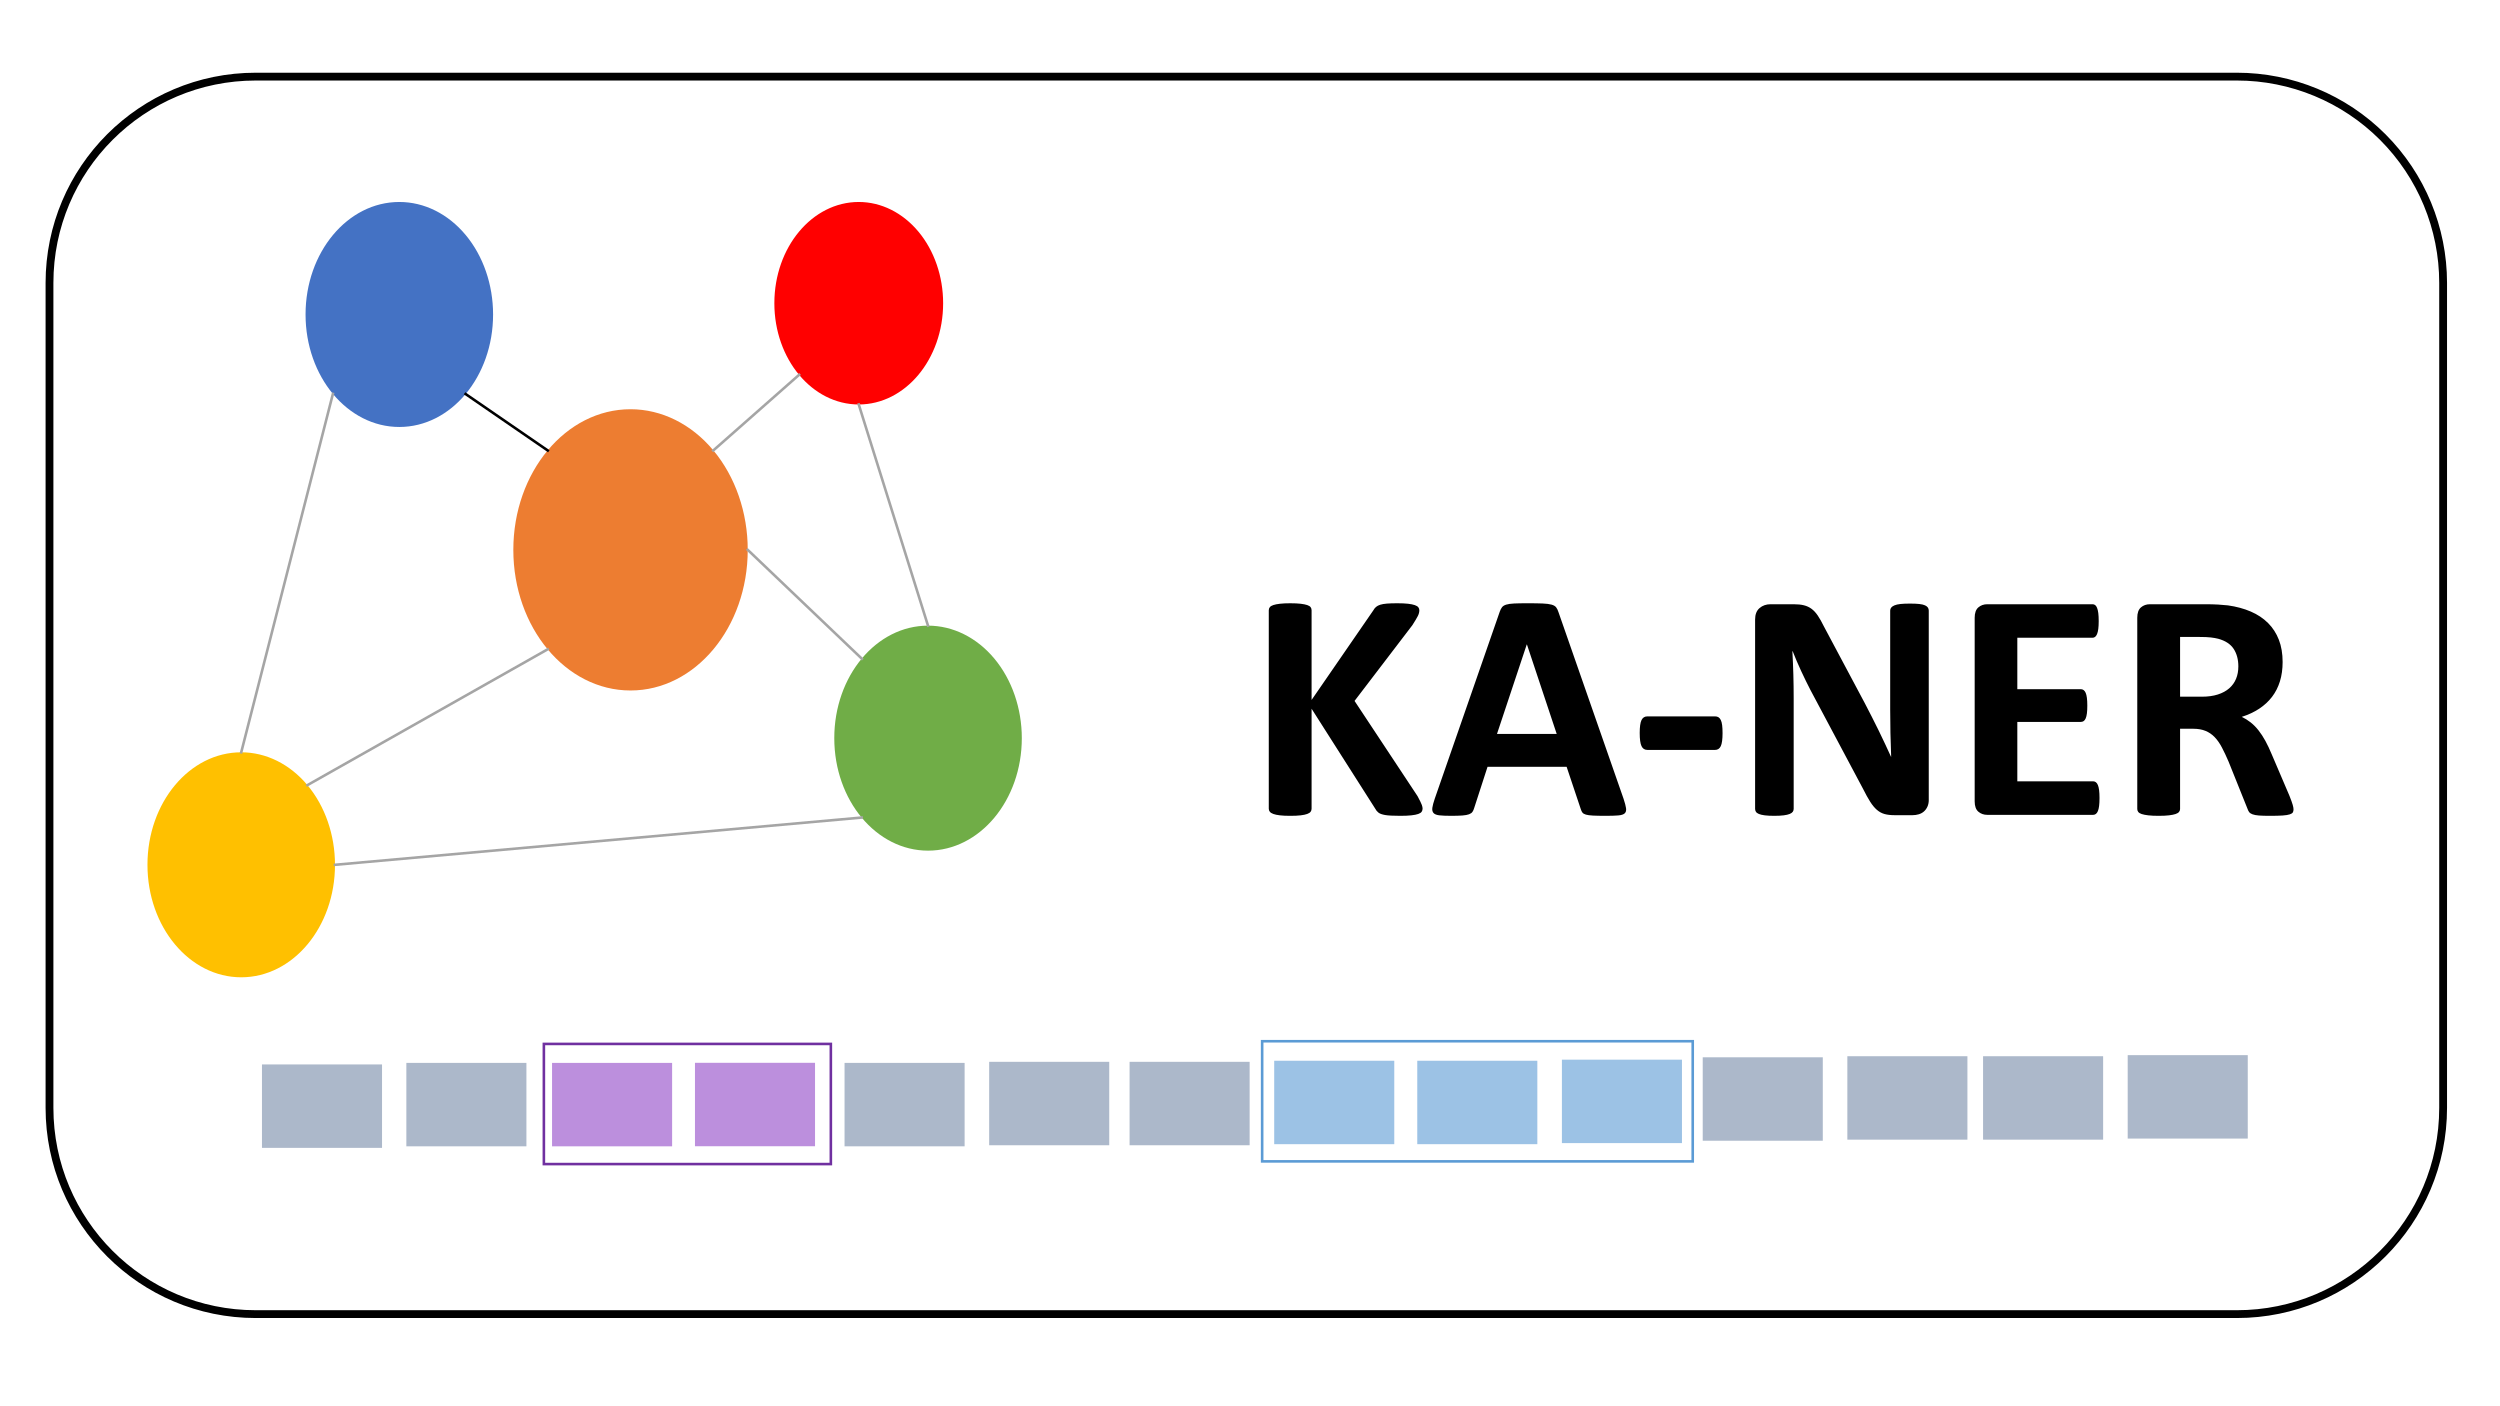 <svg version="1.1" viewBox="0.0 0.0 960.0 540.0" fill="none" stroke="none" stroke-linecap="square" stroke-miterlimit="10" xmlns:xlink="http://www.w3.org/1999/xlink" xmlns="http://www.w3.org/2000/svg"><rect x="0.0" y="0.0" width="960.0" height="540.0" fill="#333333" stroke="none"/><clipPath id="g9136c3e8d9_2_75.0"><path d="m0 0l960.0 0l0 540.0l-960.0 0l0 -540.0z" clip-rule="nonzero"/></clipPath><g clip-path="url(#g9136c3e8d9_2_75.0)"><path fill="#ffffff" d="m0 0l960.0 0l0 540.0l-960.0 0z" fill-rule="evenodd"/><path fill="#000000" fill-opacity="0.0" d="m19.005 108.624l0 0c0 -43.742 35.46 -79.202 79.202 -79.202l760.752 0c21.006 0 41.151 8.344 56.004 23.198c14.853 14.853 23.198 34.998 23.198 56.004l0 316.797c0 43.742 -35.46 79.202 -79.202 79.202l-760.752 0c-43.742 0 -79.202 -35.46 -79.202 -79.202z" fill-rule="evenodd"/><path stroke="#000000" stroke-width="3.0" stroke-miterlimit="800.0" stroke-linecap="butt" d="m19.005 108.624l0 0c0 -43.742 35.46 -79.202 79.202 -79.202l760.752 0c21.006 0 41.151 8.344 56.004 23.198c14.853 14.853 23.198 34.998 23.198 56.004l0 316.797c0 43.742 -35.46 79.202 -79.202 79.202l-760.752 0c-43.742 0 -79.202 -35.46 -79.202 -79.202z" fill-rule="evenodd"/><path fill="#000000" d="m546.275 310.465q0 0.688 -0.344 1.219q-0.344 0.531 -1.312 0.875q-0.969 0.344 -2.656 0.531q-1.688 0.188 -4.25 0.188q-4.062 0 -5.844 -0.312q-1.781 -0.312 -2.562 -0.938q-0.781 -0.625 -1.219 -1.5l-24.438 -38.375l0 38.375q0 0.688 -0.375 1.188q-0.375 0.5 -1.312 0.844q-0.938 0.344 -2.5 0.531q-1.562 0.188 -4.0 0.188q-2.375 0 -3.969 -0.188q-1.594 -0.188 -2.531 -0.531q-0.938 -0.344 -1.344 -0.844q-0.406 -0.5 -0.406 -1.188l0 -76.188q0 -0.688 0.406 -1.188q0.406 -0.5 1.344 -0.812q0.938 -0.312 2.531 -0.5q1.594 -0.188 3.969 -0.188q2.438 0 4.0 0.188q1.562 0.188 2.5 0.5q0.938 0.312 1.312 0.812q0.375 0.5 0.375 1.188l0 34.438l23.688 -34.375q0.438 -0.812 1.062 -1.344q0.625 -0.531 1.625 -0.844q1.0 -0.312 2.562 -0.438q1.562 -0.125 4.0 -0.125q2.5 0 4.125 0.188q1.625 0.188 2.594 0.531q0.969 0.344 1.344 0.844q0.375 0.5 0.375 1.125q0 1.062 -0.562 2.188q-0.562 1.125 -2.125 3.562l-22.188 29.062l24.188 36.562q1.375 2.562 1.656 3.406q0.281 0.844 0.281 1.344zm77.188 -3.688q0.75 2.25 0.938 3.562q0.188 1.312 -0.5 1.969q-0.688 0.656 -2.438 0.812q-1.75 0.156 -4.812 0.156q-3.188 0 -4.969 -0.094q-1.781 -0.094 -2.719 -0.375q-0.938 -0.281 -1.312 -0.781q-0.375 -0.5 -0.625 -1.312l-5.438 -16.25l-30.375 0l-5.125 15.812q-0.25 0.875 -0.656 1.469q-0.406 0.594 -1.312 0.938q-0.906 0.344 -2.562 0.469q-1.656 0.125 -4.344 0.125q-2.875 0 -4.5 -0.188q-1.625 -0.188 -2.25 -0.906q-0.625 -0.719 -0.438 -2.031q0.188 -1.312 0.938 -3.5l24.938 -71.75q0.375 -1.062 0.875 -1.719q0.5 -0.656 1.594 -1.0q1.094 -0.344 3.031 -0.438q1.938 -0.094 5.125 -0.094q3.688 0 5.875 0.094q2.188 0.094 3.406 0.438q1.219 0.344 1.75 1.031q0.531 0.688 0.906 1.875l25.0 71.688zm-37.125 -59.312l-0.062 0l-11.438 34.375l22.938 0l-11.438 -34.375zm75.125 34.0q0 3.625 -0.688 5.062q-0.688 1.438 -2.188 1.438l-26.0 0q-1.562 0 -2.25 -1.469q-0.688 -1.469 -0.688 -5.031q0 -3.5 0.688 -4.938q0.688 -1.438 2.25 -1.438l26.0 0q0.75 0 1.281 0.312q0.531 0.312 0.906 1.062q0.375 0.75 0.531 2.0q0.156 1.25 0.156 3.0zm79.188 25.688q0 1.438 -0.5 2.562q-0.5 1.125 -1.344 1.875q-0.844 0.75 -2.0 1.094q-1.156 0.344 -2.344 0.344l-7.0 0q-2.188 0 -3.781 -0.438q-1.594 -0.438 -2.938 -1.594q-1.344 -1.156 -2.594 -3.125q-1.25 -1.969 -2.812 -5.094l-20.125 -37.812q-1.75 -3.375 -3.562 -7.281q-1.812 -3.906 -3.25 -7.594l-0.125 0q0.25 4.5 0.375 8.969q0.125 4.469 0.125 9.219l0 42.312q0 0.625 -0.344 1.125q-0.344 0.5 -1.188 0.844q-0.844 0.344 -2.281 0.531q-1.438 0.188 -3.688 0.188q-2.188 0 -3.625 -0.188q-1.438 -0.188 -2.25 -0.531q-0.812 -0.344 -1.125 -0.844q-0.312 -0.5 -0.312 -1.125l0 -72.688q0 -2.938 1.719 -4.406q1.719 -1.469 4.219 -1.469l8.812 0q2.375 0 4.0 0.406q1.625 0.406 2.906 1.344q1.281 0.938 2.406 2.594q1.125 1.656 2.312 4.094l15.75 29.562q1.375 2.688 2.719 5.281q1.344 2.594 2.594 5.188q1.25 2.594 2.438 5.094q1.188 2.5 2.312 5.0l0.062 0q-0.188 -4.375 -0.281 -9.125q-0.094 -4.75 -0.094 -9.062l0 -37.938q0 -0.625 0.375 -1.125q0.375 -0.5 1.25 -0.875q0.875 -0.375 2.312 -0.531q1.438 -0.156 3.688 -0.156q2.125 0 3.562 0.156q1.438 0.156 2.219 0.531q0.781 0.375 1.094 0.875q0.312 0.5 0.312 1.125l0 72.688zm65.562 -0.688q0 1.812 -0.156 3.031q-0.156 1.219 -0.469 1.969q-0.312 0.75 -0.781 1.094q-0.469 0.344 -1.031 0.344l-40.625 0q-2.062 0 -3.469 -1.219q-1.406 -1.219 -1.406 -3.969l0 -70.5q0 -2.75 1.406 -3.969q1.406 -1.219 3.469 -1.219l40.375 0q0.562 0 1.0 0.312q0.438 0.312 0.75 1.094q0.312 0.781 0.469 2.0q0.156 1.219 0.156 3.094q0 1.75 -0.156 2.969q-0.156 1.219 -0.469 1.969q-0.312 0.75 -0.75 1.094q-0.438 0.344 -1.0 0.344l-28.875 0l0 19.75l24.438 0q0.562 0 1.031 0.344q0.469 0.344 0.781 1.062q0.312 0.719 0.469 1.938q0.156 1.219 0.156 2.969q0 1.812 -0.156 3.0q-0.156 1.188 -0.469 1.906q-0.312 0.719 -0.781 1.031q-0.469 0.312 -1.031 0.312l-24.438 0l0 22.812l29.125 0q0.562 0 1.031 0.344q0.469 0.344 0.781 1.094q0.312 0.75 0.469 1.969q0.156 1.219 0.156 3.031zm74.5 4.312q0 0.688 -0.25 1.156q-0.25 0.469 -1.188 0.781q-0.938 0.312 -2.75 0.438q-1.812 0.125 -4.938 0.125q-2.625 0 -4.188 -0.125q-1.562 -0.125 -2.469 -0.469q-0.906 -0.344 -1.281 -0.875q-0.375 -0.531 -0.625 -1.281l-7.25 -18.062q-1.312 -3.062 -2.562 -5.438q-1.25 -2.375 -2.781 -3.969q-1.531 -1.594 -3.531 -2.406q-2.0 -0.812 -4.625 -0.812l-5.125 0l0 30.812q0 0.625 -0.406 1.125q-0.406 0.5 -1.344 0.812q-0.938 0.312 -2.5 0.5q-1.562 0.188 -4.0 0.188q-2.375 0 -3.969 -0.188q-1.594 -0.188 -2.531 -0.5q-0.938 -0.312 -1.312 -0.812q-0.375 -0.5 -0.375 -1.125l0 -73.438q0 -2.75 1.406 -3.969q1.406 -1.219 3.469 -1.219l20.938 0q3.188 0 5.25 0.125q2.062 0.125 3.75 0.312q4.875 0.688 8.781 2.375q3.906 1.688 6.625 4.406q2.719 2.719 4.156 6.438q1.438 3.719 1.438 8.531q0 4.062 -1.031 7.406q-1.031 3.344 -3.031 5.969q-2.0 2.625 -4.938 4.562q-2.938 1.938 -6.688 3.125q1.812 0.875 3.406 2.125q1.594 1.25 3.0 3.031q1.406 1.781 2.656 4.062q1.25 2.281 2.438 5.156l6.812 15.938q0.938 2.375 1.25 3.469q0.312 1.094 0.312 1.719zm-21.188 -54.875q0 -4.0 -1.812 -6.75q-1.812 -2.75 -5.938 -3.875q-1.25 -0.312 -2.844 -0.5q-1.594 -0.188 -4.406 -0.188l-7.375 0l0 22.938l8.375 0q3.5 0 6.125 -0.844q2.625 -0.844 4.375 -2.375q1.75 -1.531 2.625 -3.656q0.875 -2.125 0.875 -4.75z" fill-rule="nonzero"/><path fill="#4472c4" d="m117.335 120.759l0 0c0 -23.859 16.12 -43.2 36.004 -43.2l0 0c9.549 0 18.707 4.551 25.459 12.653c6.752 8.102 10.545 19.09 10.545 30.547l0 0c0 23.859 -16.12 43.2 -36.004 43.2l0 0c-19.884 0 -36.004 -19.341 -36.004 -43.2z" fill-rule="evenodd"/><path fill="#ffc000" d="m56.627 332.082l0 0c0 -23.859 16.12 -43.2 36.004 -43.2l0 0c9.549 0 18.707 4.551 25.459 12.653c6.752 8.102 10.545 19.09 10.545 30.547l0 0c0 23.859 -16.12 43.2 -36.004 43.2l0 0c-19.884 0 -36.004 -19.341 -36.004 -43.2z" fill-rule="evenodd"/><path fill="#ff0000" d="m297.355 116.439l0 0c0 -21.473 14.508 -38.88 32.404 -38.88l0 0c8.594 0 16.836 4.096 22.913 11.388c6.077 7.291 9.491 17.181 9.491 27.492l0 0c0 21.473 -14.508 38.88 -32.404 38.88l0 0c-17.896 0 -32.404 -17.407 -32.404 -38.88z" fill-rule="evenodd"/><path fill="#ed7d31" d="m197.12 211.146l0 0c0 -29.823 20.149 -54 45.005 -54l0 0c11.936 0 23.383 5.689 31.823 15.816c8.44 10.127 13.182 23.862 13.182 38.184l0 0c0 29.823 -20.149 54 -45.005 54l0 0c-24.856 0 -45.005 -24.177 -45.005 -54z" fill-rule="evenodd"/><path fill="#70ad47" d="m320.365 283.449l0 0c0 -23.859 16.12 -43.2 36.004 -43.2l0 0c9.549 0 18.707 4.551 25.459 12.653c6.752 8.102 10.545 19.09 10.545 30.547l0 0c0 23.859 -16.12 43.2 -36.004 43.2l0 0c-19.884 0 -36.004 -19.341 -36.004 -43.2z" fill-rule="evenodd"/><path fill="#000000" fill-opacity="0.0" d="m178.798 151.306l31.539 21.685" fill-rule="evenodd"/><path stroke="#000000" stroke-width="1.0" stroke-miterlimit="800.0" stroke-linecap="butt" d="m178.798 151.306l31.539 21.685" fill-rule="evenodd"/><path fill="#000000" fill-opacity="0.0" d="m306.846 143.931l-32.956 29.055" fill-rule="evenodd"/><path stroke="#a5a5a5" stroke-width="1.0" stroke-miterlimit="800.0" stroke-linecap="butt" d="m306.846 143.931l-32.956 29.055" fill-rule="evenodd"/><path fill="#000000" fill-opacity="0.0" d="m92.631 288.882l35.201 -137.622" fill-rule="evenodd"/><path stroke="#a5a5a5" stroke-width="1.0" stroke-miterlimit="800.0" stroke-linecap="butt" d="m92.631 288.882l35.201 -137.622" fill-rule="evenodd"/><path fill="#000000" fill-opacity="0.0" d="m210.301 249.33l-92.254 52.158" fill-rule="evenodd"/><path stroke="#a5a5a5" stroke-width="1.0" stroke-miterlimit="800.0" stroke-linecap="butt" d="m210.301 249.33l-92.254 52.158" fill-rule="evenodd"/><path fill="#000000" fill-opacity="0.0" d="m329.759 155.319l26.578 84.898" fill-rule="evenodd"/><path stroke="#a5a5a5" stroke-width="1.0" stroke-miterlimit="800.0" stroke-linecap="butt" d="m329.759 155.319l26.578 84.898" fill-rule="evenodd"/><path fill="#000000" fill-opacity="0.0" d="m128.635 332.082l202.227 -18.142" fill-rule="evenodd"/><path stroke="#a5a5a5" stroke-width="1.0" stroke-miterlimit="800.0" stroke-linecap="butt" d="m128.635 332.082l202.227 -18.142" fill-rule="evenodd"/><path fill="#000000" fill-opacity="0.0" d="m287.13 211.146l43.824 41.811" fill-rule="evenodd"/><path stroke="#a5a5a5" stroke-width="1.0" stroke-miterlimit="800.0" stroke-linecap="butt" d="m287.13 211.146l43.824 41.811" fill-rule="evenodd"/><path fill="#acb8ca" d="m100.594 408.742l46.106 0l0 32.039l-46.106 0z" fill-rule="evenodd"/><path fill="#acb8ca" d="m156.04 408.152l46.106 0l0 32.039l-46.106 0z" fill-rule="evenodd"/><path fill="#bc8fdd" d="m211.987 408.152l46.106 0l0 32.039l-46.106 0z" fill-rule="evenodd"/><path fill="#bc8fdd" d="m266.868 408.118l46.106 0l0 32.039l-46.106 0z" fill-rule="evenodd"/><path fill="#acb8ca" d="m324.306 408.152l46.106 0l0 32.039l-46.106 0z" fill-rule="evenodd"/><path fill="#000000" fill-opacity="0.0" d="m208.846 400.868l110.199 0l0 46.138l-110.199 0z" fill-rule="evenodd"/><path stroke="#7030a0" stroke-width="1.0" stroke-miterlimit="800.0" stroke-linecap="butt" d="m208.846 400.868l110.199 0l0 46.138l-110.199 0z" fill-rule="evenodd"/><path fill="#acb8ca" d="m379.843 407.739l46.106 0l0 32.039l-46.106 0z" fill-rule="evenodd"/><path fill="#acb8ca" d="m433.757 407.739l46.106 0l0 32.039l-46.106 0z" fill-rule="evenodd"/><path fill="#9cc2e5" d="m489.295 407.326l46.106 0l0 32.039l-46.106 0z" fill-rule="evenodd"/><path fill="#9cc2e5" d="m544.232 407.326l46.106 0l0 32.039l-46.106 0z" fill-rule="evenodd"/><path fill="#9cc2e5" d="m599.77 406.914l46.106 0l0 32.039l-46.106 0z" fill-rule="evenodd"/><path fill="#000000" fill-opacity="0.0" d="m484.665 399.831l165.342 0l0 46.138l-165.342 0z" fill-rule="evenodd"/><path stroke="#5b9bd5" stroke-width="1.0" stroke-miterlimit="800.0" stroke-linecap="butt" d="m484.665 399.831l165.342 0l0 46.138l-165.342 0z" fill-rule="evenodd"/><path fill="#acb8ca" d="m653.845 406.002l46.106 0l0 32.039l-46.106 0z" fill-rule="evenodd"/><path fill="#acb8ca" d="m709.383 405.589l46.106 0l0 32.039l-46.106 0z" fill-rule="evenodd"/><path fill="#acb8ca" d="m761.497 405.589l46.106 0l0 32.039l-46.106 0z" fill-rule="evenodd"/><path fill="#acb8ca" d="m817.035 405.176l46.106 0l0 32.039l-46.106 0z" fill-rule="evenodd"/></g></svg>